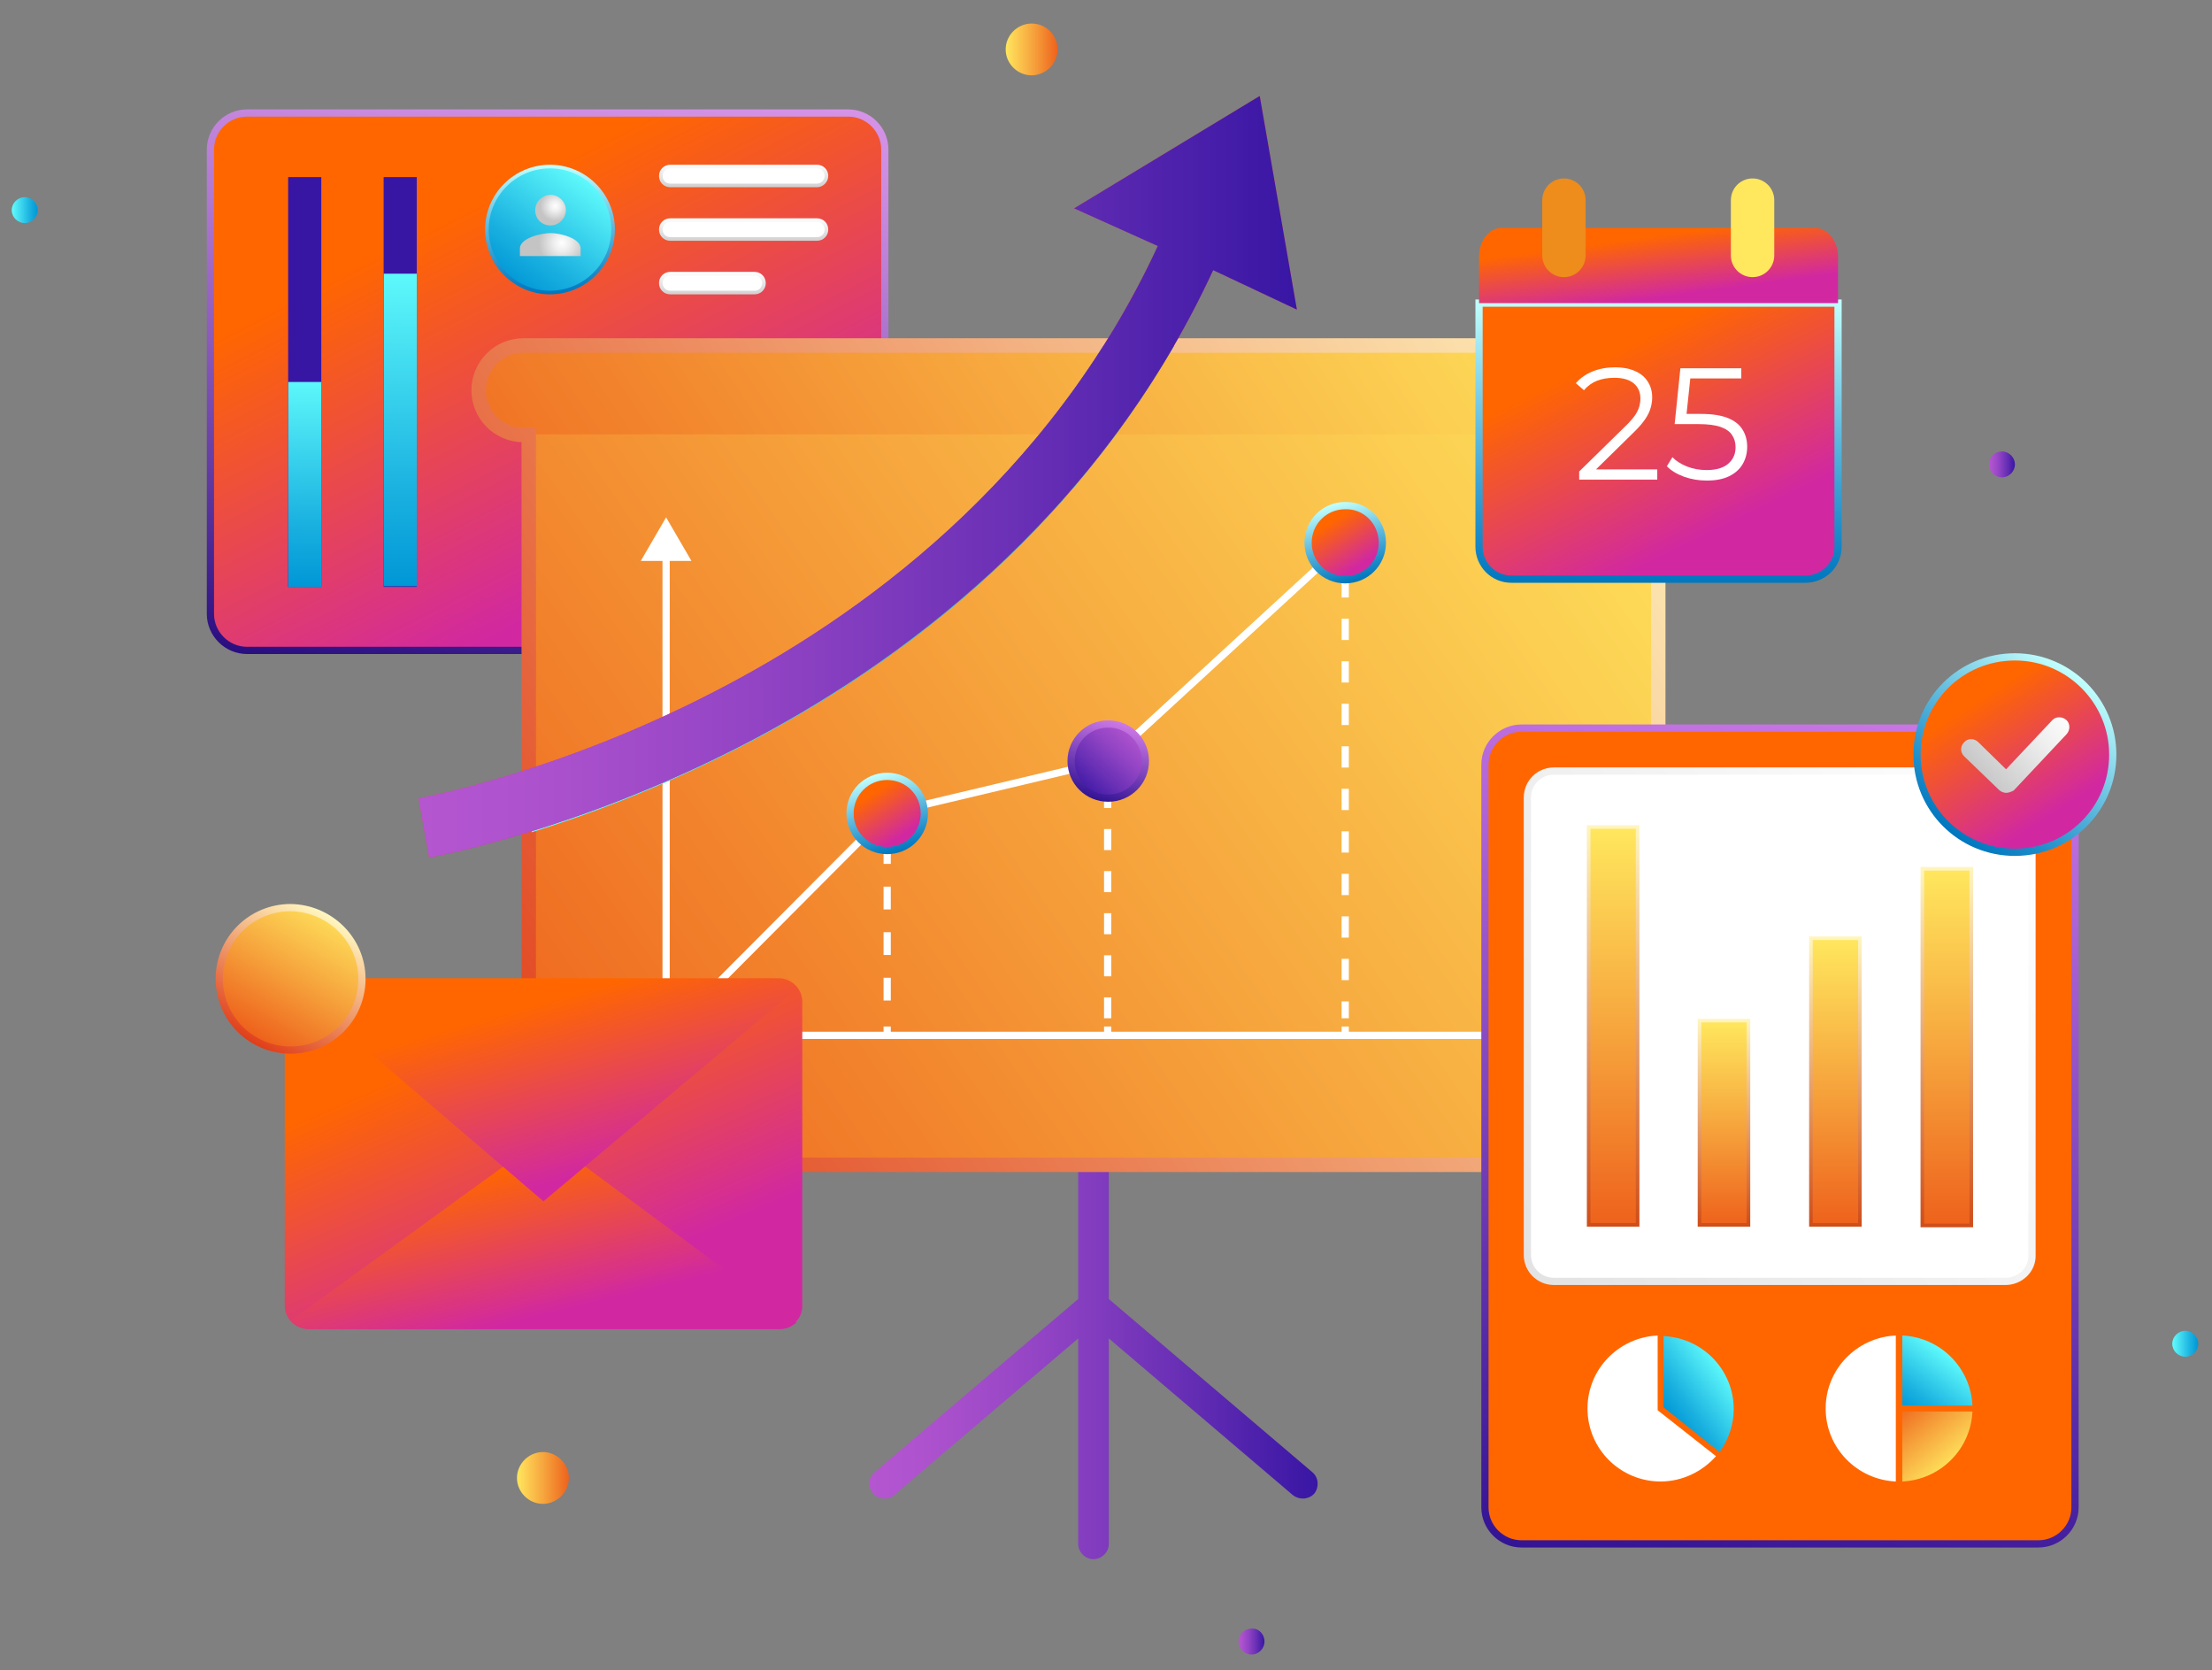 <svg width="306" height="231" viewBox="0 0 306 231" fill="none" xmlns="http://www.w3.org/2000/svg">
<rect x="0" y="0" width="306" height="231" fill="#808080" stroke="none"/>
<path d="M117.346 89.953H34.165C31.393 89.953 29.109 87.673 29.109 84.906V20.677C29.109 17.909 31.393 15.63 34.165 15.63H117.346C120.119 15.63 122.402 17.909 122.402 20.677V84.906C122.402 87.755 120.119 89.953 117.346 89.953Z" fill="url(#paint0_linear_239_148)"/>
<path d="M117.346 89.953H34.165C31.393 89.953 29.109 87.673 29.109 84.906V20.677C29.109 17.909 31.393 15.63 34.165 15.63H117.346C120.119 15.63 122.402 17.909 122.402 20.677V84.906C122.402 87.755 120.119 89.953 117.346 89.953Z" stroke="url(#paint1_linear_239_148)" stroke-miterlimit="10"/>
<path d="M44.441 24.503H39.874V81.161H44.441V24.503Z" fill="#3816A4"/>
<g opacity="0.6">
<path d="M44.441 24.503H39.874V81.161H44.441V24.503Z" fill="#3816A4"/>
</g>
<path d="M44.441 52.832H39.874V81.161H44.441V52.832Z" fill="url(#paint2_linear_239_148)"/>
<path d="M57.652 24.503H53.085V81.161H57.652V24.503Z" fill="#3816A4"/>
<g opacity="0.6">
<path d="M57.652 24.503H53.085V81.161H57.652V24.503Z" fill="#3816A4"/>
</g>
<path d="M57.652 37.853H53.085V81.079H57.652V37.853Z" fill="url(#paint3_linear_239_148)"/>
<path d="M84.808 31.748C84.808 36.551 80.894 40.458 76.082 40.458C71.271 40.458 67.356 36.551 67.356 31.748C67.356 26.945 71.271 23.038 76.082 23.038C80.894 23.038 84.808 26.945 84.808 31.748Z" fill="url(#paint4_linear_239_148)"/>
<path d="M84.808 31.748C84.808 36.551 80.894 40.458 76.082 40.458C71.271 40.458 67.356 36.551 67.356 31.748C67.356 26.945 71.271 23.038 76.082 23.038C80.894 23.038 84.808 26.945 84.808 31.748Z" stroke="url(#paint5_linear_239_148)" stroke-width="0.5" stroke-miterlimit="10"/>
<path d="M76.163 31.178C77.305 31.178 78.284 30.201 78.284 29.061C78.284 27.922 77.305 26.945 76.163 26.945C75.022 26.945 74.043 27.922 74.043 29.061C74.043 30.283 74.94 31.178 76.163 31.178Z" fill="url(#paint6_radial_239_148)"/>
<path d="M76.163 32.236C74.777 32.236 71.923 32.969 71.923 34.353V35.411H80.322V34.353C80.322 32.969 77.549 32.236 76.163 32.236Z" fill="url(#paint7_radial_239_148)"/>
<path d="M113.024 25.643H92.718C91.984 25.643 91.413 25.073 91.413 24.34C91.413 23.607 91.984 23.038 92.718 23.038H113.024C113.758 23.038 114.329 23.607 114.329 24.34C114.329 24.991 113.758 25.643 113.024 25.643Z" fill="white"/>
<path d="M113.024 25.643H92.718C91.984 25.643 91.413 25.073 91.413 24.34C91.413 23.607 91.984 23.038 92.718 23.038H113.024C113.758 23.038 114.329 23.607 114.329 24.34C114.329 24.991 113.758 25.643 113.024 25.643Z" stroke="url(#paint8_linear_239_148)" stroke-width="0.5" stroke-miterlimit="10"/>
<path d="M113.024 33.05H92.718C91.984 33.05 91.413 32.481 91.413 31.748C91.413 31.015 91.984 30.445 92.718 30.445H113.024C113.758 30.445 114.329 31.015 114.329 31.748C114.329 32.481 113.758 33.05 113.024 33.05Z" fill="white"/>
<path d="M113.024 33.05H92.718C91.984 33.05 91.413 32.481 91.413 31.748C91.413 31.015 91.984 30.445 92.718 30.445H113.024C113.758 30.445 114.329 31.015 114.329 31.748C114.329 32.481 113.758 33.05 113.024 33.05Z" stroke="url(#paint9_linear_239_148)" stroke-width="0.5" stroke-miterlimit="10"/>
<path d="M104.379 40.458H92.718C91.984 40.458 91.413 39.889 91.413 39.156C91.413 38.423 91.984 37.853 92.718 37.853H104.379C105.113 37.853 105.684 38.423 105.684 39.156C105.684 39.889 105.113 40.458 104.379 40.458Z" fill="white"/>
<path d="M104.379 40.458H92.718C91.984 40.458 91.413 39.889 91.413 39.156C91.413 38.423 91.984 37.853 92.718 37.853H104.379C105.113 37.853 105.684 38.423 105.684 39.156C105.684 39.889 105.113 40.458 104.379 40.458Z" stroke="url(#paint10_linear_239_148)" stroke-width="0.5" stroke-miterlimit="10"/>
<path d="M181.526 203.594L153.392 179.661V158.252C153.392 157.112 152.413 156.135 151.271 156.135C150.13 156.135 149.151 157.112 149.151 158.252V179.661L121.016 203.594C120.119 204.327 120.038 205.629 120.772 206.525C121.506 207.42 122.892 207.502 123.708 206.769L149.151 185.115V213.526C149.151 214.665 150.13 215.642 151.271 215.642C152.413 215.642 153.392 214.665 153.392 213.526V185.115L178.835 206.769C179.243 207.095 179.732 207.258 180.222 207.258C180.793 207.258 181.445 207.013 181.853 206.525C182.505 205.629 182.423 204.327 181.526 203.594Z" fill="url(#paint11_linear_239_148)"/>
<path d="M229.396 53.89H73.147V161.101H229.396V53.89Z" fill="url(#paint12_linear_239_148)"/>
<path d="M230.13 60.077H72.413C68.987 60.077 66.215 57.309 66.215 53.89C66.215 50.471 68.987 47.704 72.413 47.704H230.13C233.555 47.704 236.328 50.471 236.328 53.89C236.328 57.309 233.555 60.077 230.13 60.077Z" fill="url(#paint13_linear_239_148)"/>
<path d="M230.13 47.785H72.413C68.987 47.785 66.215 50.553 66.215 53.972C66.215 57.391 68.987 60.159 72.413 60.159H73.147V161.101H229.396V60.077H230.13C233.555 60.077 236.328 57.309 236.328 53.89C236.328 50.553 233.555 47.785 230.13 47.785Z" stroke="url(#paint14_linear_239_148)" stroke-width="2" stroke-miterlimit="10"/>
<path d="M92.147 76.114V143.192H210.395" stroke="white" stroke-miterlimit="10"/>
<path d="M186.093 75.056L153.228 105.257L122.729 112.502L92.147 143.192" stroke="white" stroke-miterlimit="10"/>
<path d="M122.729 112.502V113.723" stroke="white" stroke-miterlimit="10"/>
<path d="M122.729 116.328V140.668" stroke="white" stroke-miterlimit="10" stroke-dasharray="3.15 3.15"/>
<path d="M122.729 141.971V143.192" stroke="white" stroke-miterlimit="10"/>
<path d="M153.229 105.257V106.478" stroke="white" stroke-miterlimit="10"/>
<path d="M153.229 108.839V140.831" stroke="white" stroke-miterlimit="10" stroke-dasharray="2.91 2.91"/>
<path d="M153.229 141.971V143.192" stroke="white" stroke-miterlimit="10"/>
<path d="M186.093 76.114V77.335" stroke="white" stroke-miterlimit="10"/>
<path d="M186.093 79.696V140.831" stroke="white" stroke-miterlimit="10" stroke-dasharray="2.94 2.94"/>
<path d="M186.093 141.971V143.192" stroke="white" stroke-miterlimit="10"/>
<path d="M92.147 71.555L88.641 77.579H95.654L92.147 71.555Z" fill="white"/>
<path d="M213.412 143.192L207.377 139.691V146.692L213.412 143.192Z" fill="white"/>
<path d="M158.447 105.257C158.447 108.106 156.164 110.386 153.31 110.386C150.455 110.386 148.172 108.106 148.172 105.257C148.172 102.408 150.455 100.129 153.31 100.129C156.164 100.129 158.447 102.408 158.447 105.257Z" fill="url(#paint15_linear_239_148)"/>
<path d="M158.447 105.257C158.447 108.106 156.164 110.386 153.31 110.386C150.455 110.386 148.172 108.106 148.172 105.257C148.172 102.408 150.455 100.129 153.31 100.129C156.164 100.129 158.447 102.408 158.447 105.257Z" stroke="url(#paint16_linear_239_148)" stroke-miterlimit="10"/>
<path d="M191.23 75.056C191.23 77.905 188.947 80.184 186.093 80.184C183.239 80.184 180.955 77.905 180.955 75.056C180.955 72.207 183.239 69.927 186.093 69.927C188.947 69.846 191.23 72.207 191.23 75.056Z" fill="url(#paint17_linear_239_148)"/>
<path d="M191.23 75.056C191.23 77.905 188.947 80.184 186.093 80.184C183.239 80.184 180.955 77.905 180.955 75.056C180.955 72.207 183.239 69.927 186.093 69.927C188.947 69.846 191.23 72.207 191.23 75.056Z" stroke="url(#paint18_linear_239_148)" stroke-miterlimit="10"/>
<path d="M127.866 112.502C127.866 115.351 125.583 117.631 122.729 117.631C119.874 117.631 117.591 115.351 117.591 112.502C117.591 109.653 119.874 107.374 122.729 107.374C125.583 107.374 127.866 109.653 127.866 112.502Z" fill="url(#paint19_linear_239_148)"/>
<path d="M127.866 112.502C127.866 115.351 125.583 117.631 122.729 117.631C119.874 117.631 117.591 115.351 117.591 112.502C117.591 109.653 119.874 107.374 122.729 107.374C125.583 107.374 127.866 109.653 127.866 112.502Z" stroke="url(#paint20_linear_239_148)" stroke-miterlimit="10"/>
<path d="M152.657 47.785C137.326 72.043 115.633 87.103 98.834 95.732C89.456 100.617 80.648 103.954 73.554 106.315V115.107C81.219 112.746 91.332 109.001 102.422 103.303C121.342 93.616 145.97 76.358 162.443 47.785H152.657Z" fill="url(#paint21_linear_239_148)"/>
<path d="M179.406 42.819L174.268 13.269L148.58 28.817L160.16 34.027C145.155 66.508 118.651 85.475 98.834 95.651C76.816 107.048 58.059 110.385 57.896 110.385L59.364 118.607C60.18 118.444 79.344 115.025 102.504 103.14C123.544 92.314 151.76 72.125 167.826 37.365L179.406 42.819Z" fill="url(#paint22_linear_239_148)"/>
<path d="M179.406 42.819L174.268 13.269L148.58 28.817L160.16 34.027C145.155 66.508 118.651 85.475 98.834 95.651C76.816 107.048 58.059 110.385 57.896 110.385L59.364 118.607C60.18 118.444 79.344 115.025 102.504 103.14C123.544 92.314 151.76 72.125 167.826 37.365L179.406 42.819Z" fill="url(#paint23_linear_239_148)"/>
<path d="M249.702 80.103H209.09C206.562 80.103 204.605 78.067 204.605 75.625V41.924H254.269V75.625C254.269 78.149 252.23 80.103 249.702 80.103Z" fill="url(#paint24_linear_239_148)"/>
<path d="M249.702 80.103H209.09C206.562 80.103 204.605 78.067 204.605 75.625V41.924H254.269V75.625C254.269 78.149 252.23 80.103 249.702 80.103Z" stroke="url(#paint25_linear_239_148)" stroke-miterlimit="10"/>
<path d="M251.007 31.504H207.785C205.991 31.504 204.605 33.295 204.605 35.493V41.924H254.269V35.493C254.269 33.295 252.801 31.504 251.007 31.504Z" fill="url(#paint26_linear_239_148)"/>
<path d="M242.444 27.678V35.33" stroke="url(#paint27_linear_239_148)" stroke-width="6" stroke-miterlimit="10" stroke-linecap="round"/>
<path d="M216.348 27.678V35.33" stroke="url(#paint28_linear_239_148)" stroke-width="6" stroke-miterlimit="10" stroke-linecap="round"/>
<path d="M218.459 66.332V65.21L224.861 58.94C225.447 58.368 225.887 57.87 226.181 57.444C226.474 57.004 226.672 56.594 226.775 56.212C226.877 55.831 226.929 55.472 226.929 55.134C226.929 54.24 226.621 53.536 226.005 53.022C225.403 52.509 224.509 52.252 223.321 52.252C222.411 52.252 221.605 52.392 220.901 52.67C220.211 52.949 219.617 53.382 219.119 53.968L217.997 53C218.598 52.296 219.368 51.754 220.307 51.372C221.245 50.991 222.294 50.8 223.453 50.8C224.494 50.8 225.396 50.969 226.159 51.306C226.921 51.629 227.508 52.106 227.919 52.736C228.344 53.367 228.557 54.108 228.557 54.958C228.557 55.457 228.483 55.948 228.337 56.432C228.205 56.916 227.955 57.43 227.589 57.972C227.237 58.5 226.716 59.102 226.027 59.776L220.153 65.54L219.713 64.924H229.261V66.332H218.459ZM236.11 66.464C235.01 66.464 233.962 66.288 232.964 65.936C231.967 65.57 231.175 65.086 230.588 64.484L231.358 63.23C231.842 63.744 232.502 64.169 233.338 64.506C234.189 64.844 235.106 65.012 236.088 65.012C237.394 65.012 238.384 64.726 239.058 64.154C239.748 63.568 240.092 62.805 240.092 61.866C240.092 61.206 239.931 60.642 239.608 60.172C239.3 59.688 238.772 59.314 238.024 59.05C237.276 58.786 236.25 58.654 234.944 58.654H231.666L232.458 50.932H240.884V52.34H233.096L233.91 51.57L233.228 58.038L232.414 57.246H235.296C236.851 57.246 238.098 57.437 239.036 57.818C239.975 58.2 240.65 58.735 241.06 59.424C241.486 60.099 241.698 60.891 241.698 61.8C241.698 62.666 241.493 63.458 241.082 64.176C240.672 64.88 240.056 65.438 239.234 65.848C238.413 66.259 237.372 66.464 236.11 66.464Z" fill="white"/>
<path d="M281.995 213.526H210.476C207.703 213.526 205.42 211.246 205.42 208.478V105.745C205.42 102.978 207.703 100.698 210.476 100.698H281.995C284.768 100.698 287.051 102.978 287.051 105.745V208.478C287.051 211.246 284.768 213.526 281.995 213.526Z" fill="#FF6600"/>
<path d="M281.995 213.526H210.476C207.703 213.526 205.42 211.246 205.42 208.478V105.745C205.42 102.978 207.703 100.698 210.476 100.698H281.995C284.768 100.698 287.051 102.978 287.051 105.745V208.478C287.051 211.246 284.768 213.526 281.995 213.526Z" stroke="url(#paint29_linear_239_148)" stroke-miterlimit="10"/>
<path d="M277.429 177.219H214.962C212.923 177.219 211.292 175.591 211.292 173.556V110.304C211.292 108.269 212.923 106.641 214.962 106.641H277.429C279.468 106.641 281.099 108.269 281.099 110.304V173.556C281.18 175.591 279.468 177.219 277.429 177.219Z" fill="white"/>
<path d="M277.429 177.219H214.962C212.923 177.219 211.292 175.591 211.292 173.556V110.304C211.292 108.269 212.923 106.641 214.962 106.641H277.429C279.468 106.641 281.099 108.269 281.099 110.304V173.556C281.18 175.591 279.468 177.219 277.429 177.219Z" stroke="url(#paint30_linear_239_148)" stroke-miterlimit="10"/>
<path d="M230.129 194.64L237.876 200.826C239.099 199.117 239.833 197.082 239.833 194.884C239.833 189.43 235.511 185.034 230.129 184.79V194.64Z" fill="url(#paint31_linear_239_148)"/>
<path d="M229.314 195.047V184.708C223.932 184.952 219.609 189.348 219.609 194.802C219.609 200.419 224.176 204.897 229.722 204.897C232.739 204.897 235.512 203.513 237.387 201.396L229.314 195.047Z" fill="white"/>
<path d="M263.157 194.395H272.862C272.617 189.185 268.458 184.952 263.157 184.708V194.395Z" fill="url(#paint32_linear_239_148)"/>
<path d="M262.26 195.209V194.802V184.708C256.878 184.952 252.556 189.348 252.556 194.802C252.556 200.256 256.878 204.652 262.26 204.896V195.209Z" fill="white"/>
<path d="M263.157 195.209V204.896C268.376 204.652 272.617 200.501 272.862 195.209H263.157Z" fill="url(#paint33_linear_239_148)"/>
<path d="M226.541 114.374H219.772V169.404H226.541V114.374Z" fill="url(#paint34_linear_239_148)"/>
<path d="M226.541 114.374H219.772V169.404H226.541V114.374Z" stroke="url(#paint35_linear_239_148)" stroke-width="0.5" stroke-miterlimit="10"/>
<path d="M241.873 141.156H235.104V169.404H241.873V141.156Z" fill="url(#paint36_linear_239_148)"/>
<path d="M241.873 141.156H235.104V169.404H241.873V141.156Z" stroke="url(#paint37_linear_239_148)" stroke-width="0.5" stroke-miterlimit="10"/>
<path d="M257.286 129.76H250.518V169.404H257.286V129.76Z" fill="url(#paint38_linear_239_148)"/>
<path d="M257.286 129.76H250.518V169.404H257.286V129.76Z" stroke="url(#paint39_linear_239_148)" stroke-width="0.5" stroke-miterlimit="10"/>
<path d="M272.698 120.154H265.93V169.485H272.698V120.154Z" fill="url(#paint40_linear_239_148)"/>
<path d="M272.698 120.154H265.93V169.485H272.698V120.154Z" stroke="url(#paint41_linear_239_148)" stroke-width="0.5" stroke-miterlimit="10"/>
<path d="M292.271 104.361C292.271 111.851 286.236 117.875 278.734 117.875C271.231 117.875 265.196 111.851 265.196 104.361C265.196 96.872 271.231 90.848 278.734 90.848C286.236 90.848 292.271 96.954 292.271 104.361Z" fill="url(#paint42_linear_239_148)"/>
<path d="M292.271 104.361C292.271 111.851 286.236 117.875 278.734 117.875C271.231 117.875 265.196 111.851 265.196 104.361C265.196 96.872 271.231 90.848 278.734 90.848C286.236 90.848 292.271 96.954 292.271 104.361Z" stroke="url(#paint43_linear_239_148)" stroke-miterlimit="10"/>
<path d="M277.51 109.653C277.184 109.653 276.776 109.49 276.532 109.246L271.72 104.606C271.149 104.036 271.149 103.222 271.72 102.652C272.21 102.082 273.107 102.082 273.677 102.652L277.51 106.396L283.871 99.64C284.36 99.07 285.257 99.07 285.828 99.558C286.399 100.047 286.399 100.942 285.91 101.512L278.57 109.327C278.244 109.49 277.918 109.653 277.51 109.653Z" fill="url(#paint44_linear_239_148)"/>
<path d="M107.723 183.813H42.646C40.852 183.813 39.384 182.348 39.384 180.557V138.552C39.384 136.761 40.852 135.295 42.646 135.295H107.723C109.517 135.295 110.985 136.761 110.985 138.552V180.638C110.985 182.429 109.517 183.813 107.723 183.813Z" fill="url(#paint45_linear_239_148)"/>
<path d="M110.17 182.917L75.348 157.193L40.281 182.592C40.852 183.324 41.749 183.813 42.809 183.813H107.886C108.783 183.813 109.517 183.487 110.17 182.917Z" fill="url(#paint46_linear_239_148)"/>
<path d="M40.362 136.354L75.184 166.148L110.251 136.68C109.68 135.947 108.783 135.458 107.723 135.458H42.646C41.749 135.377 40.933 135.784 40.362 136.354Z" fill="url(#paint47_linear_239_148)"/>
<path d="M50.067 135.377C50.067 140.831 45.663 145.227 40.2 145.227C34.736 145.227 30.332 140.831 30.332 135.377C30.332 129.923 34.736 125.527 40.2 125.527C45.663 125.608 50.067 130.004 50.067 135.377Z" fill="url(#paint48_linear_239_148)"/>
<path d="M50.067 135.377C50.067 140.831 45.663 145.227 40.2 145.227C34.736 145.227 30.332 140.831 30.332 135.377C30.332 129.923 34.736 125.527 40.2 125.527C45.663 125.608 50.067 130.004 50.067 135.377Z" stroke="url(#paint49_linear_239_148)" stroke-miterlimit="10"/>
<path d="M78.692 204.408C78.692 206.362 77.061 207.99 75.104 207.99C73.147 207.99 71.516 206.362 71.516 204.408C71.516 202.454 73.147 200.826 75.104 200.826C77.061 200.826 78.692 202.454 78.692 204.408Z" fill="url(#paint50_linear_239_148)"/>
<path d="M146.297 6.838C146.297 8.792 144.666 10.42 142.708 10.42C140.751 10.42 139.12 8.792 139.12 6.838C139.12 4.884 140.751 3.256 142.708 3.256C144.747 3.256 146.297 4.884 146.297 6.838Z" fill="url(#paint51_linear_239_148)"/>
<path d="M278.734 64.229C278.734 65.206 277.918 66.02 276.939 66.02C275.961 66.02 275.145 65.206 275.145 64.229C275.145 63.252 275.961 62.438 276.939 62.438C277.918 62.438 278.734 63.252 278.734 64.229Z" fill="url(#paint52_linear_239_148)"/>
<path d="M174.92 227.039C174.92 228.016 174.105 228.83 173.126 228.83C172.148 228.83 171.332 228.016 171.332 227.039C171.332 226.062 172.148 225.248 173.126 225.248C174.105 225.166 174.92 225.981 174.92 227.039Z" fill="url(#paint53_linear_239_148)"/>
<path d="M5.215 29.062C5.215 30.039 4.4 30.853 3.421 30.853C2.442 30.853 1.627 30.039 1.627 29.062C1.627 28.085 2.442 27.271 3.421 27.271C4.4 27.271 5.215 28.085 5.215 29.062Z" fill="url(#paint54_linear_239_148)"/>
<path d="M304.096 185.848C304.096 186.825 303.281 187.639 302.302 187.639C301.323 187.639 300.508 186.825 300.508 185.848C300.508 184.871 301.323 184.057 302.302 184.057C303.281 184.057 304.096 184.871 304.096 185.848Z" fill="url(#paint55_linear_239_148)"/>
<defs>
<linearGradient id="paint0_linear_239_148" x1="60.207" y1="31.114" x2="85.067" y2="79.654" gradientUnits="userSpaceOnUse">
<stop stop-color="#FF6600"/>
<stop offset="1" stop-color="#D128A1"/>
</linearGradient>
<linearGradient id="paint1_linear_239_148" x1="83.463" y1="9.234" x2="68.113" y2="96.442" gradientUnits="userSpaceOnUse">
<stop stop-color="#D493E6"/>
<stop offset="0.114" stop-color="#CB8CE0"/>
<stop offset="0.305" stop-color="#B178D1"/>
<stop offset="0.548" stop-color="#8757B8"/>
<stop offset="0.832" stop-color="#4E2B96"/>
<stop offset="1" stop-color="#290E80"/>
</linearGradient>
<linearGradient id="paint2_linear_239_148" x1="42.198" y1="50.847" x2="42.057" y2="81.372" gradientUnits="userSpaceOnUse">
<stop stop-color="#63FFFD"/>
<stop offset="0.076" stop-color="#5BF6FA"/>
<stop offset="0.706" stop-color="#1AB1E0"/>
<stop offset="1" stop-color="#0096D6"/>
</linearGradient>
<linearGradient id="paint3_linear_239_148" x1="55.467" y1="35.583" x2="55.185" y2="81.512" gradientUnits="userSpaceOnUse">
<stop stop-color="#63FFFD"/>
<stop offset="0.076" stop-color="#5BF6FA"/>
<stop offset="0.706" stop-color="#1AB1E0"/>
<stop offset="1" stop-color="#0096D6"/>
</linearGradient>
<linearGradient id="paint4_linear_239_148" x1="81.662" y1="24.22" x2="70.572" y2="39.311" gradientUnits="userSpaceOnUse">
<stop stop-color="#63FFFD"/>
<stop offset="0.076" stop-color="#5BF6FA"/>
<stop offset="0.706" stop-color="#1AB1E0"/>
<stop offset="1" stop-color="#0096D6"/>
</linearGradient>
<linearGradient id="paint5_linear_239_148" x1="76.124" y1="22.847" x2="76.124" y2="40.61" gradientUnits="userSpaceOnUse">
<stop stop-color="#C2FFFD"/>
<stop offset="0.466" stop-color="#61BBDE"/>
<stop offset="0.831" stop-color="#1B8AC8"/>
<stop offset="1" stop-color="#0077BF"/>
</linearGradient>
<radialGradient id="paint6_radial_239_148" cx="0" cy="0" r="1" gradientUnits="userSpaceOnUse" gradientTransform="translate(76.819 28.499) scale(2.11 2.106)">
<stop stop-color="white"/>
<stop offset="0.338" stop-color="#EFEFEF"/>
<stop offset="0.999" stop-color="#C4C4C4"/>
<stop offset="1" stop-color="#C4C4C4"/>
</radialGradient>
<radialGradient id="paint7_radial_239_148" cx="0" cy="0" r="1" gradientUnits="userSpaceOnUse" gradientTransform="translate(77.727 33.598) scale(3.186 3.181)">
<stop stop-color="white"/>
<stop offset="0.338" stop-color="#EFEFEF"/>
<stop offset="0.999" stop-color="#C4C4C4"/>
<stop offset="1" stop-color="#C4C4C4"/>
</radialGradient>
<linearGradient id="paint8_linear_239_148" x1="102.849" y1="22.798" x2="102.849" y2="25.806" gradientUnits="userSpaceOnUse">
<stop stop-color="white"/>
<stop offset="0.382" stop-color="#ECECEC"/>
<stop offset="1" stop-color="#D1D1D1"/>
</linearGradient>
<linearGradient id="paint9_linear_239_148" x1="102.849" y1="30.224" x2="102.849" y2="33.232" gradientUnits="userSpaceOnUse">
<stop stop-color="white"/>
<stop offset="0.382" stop-color="#ECECEC"/>
<stop offset="1" stop-color="#D1D1D1"/>
</linearGradient>
<linearGradient id="paint10_linear_239_148" x1="98.531" y1="37.65" x2="98.531" y2="40.658" gradientUnits="userSpaceOnUse">
<stop stop-color="white"/>
<stop offset="0.382" stop-color="#ECECEC"/>
<stop offset="1" stop-color="#D1D1D1"/>
</linearGradient>
<linearGradient id="paint11_linear_239_148" x1="120.297" y1="185.845" x2="182.243" y2="185.845" gradientUnits="userSpaceOnUse">
<stop stop-color="#B556D0"/>
<stop offset="0.145" stop-color="#AC51CD"/>
<stop offset="0.385" stop-color="#9244C4"/>
<stop offset="0.693" stop-color="#682FB5"/>
<stop offset="1" stop-color="#3816A4"/>
</linearGradient>
<linearGradient id="paint12_linear_239_148" x1="231.594" y1="51.497" x2="73.869" y2="161.871" gradientUnits="userSpaceOnUse">
<stop stop-color="#FFE75E"/>
<stop offset="0.527" stop-color="#F6A33C"/>
<stop offset="1" stop-color="#EE621C"/>
</linearGradient>
<linearGradient id="paint13_linear_239_148" x1="208.374" y1="15.836" x2="73.608" y2="106.022" gradientUnits="userSpaceOnUse">
<stop stop-color="#FFE75E"/>
<stop offset="0.527" stop-color="#F6A33C"/>
<stop offset="1" stop-color="#EE621C"/>
</linearGradient>
<linearGradient id="paint14_linear_239_148" x1="234.662" y1="48.147" x2="69.952" y2="158.372" gradientUnits="userSpaceOnUse">
<stop stop-color="#FFF6BF"/>
<stop offset="0.392" stop-color="#F3B181"/>
<stop offset="1" stop-color="#E03F1A"/>
</linearGradient>
<linearGradient id="paint15_linear_239_148" x1="157.592" y1="100.489" x2="149.406" y2="109.495" gradientUnits="userSpaceOnUse">
<stop stop-color="#B556D0"/>
<stop offset="0.145" stop-color="#AC51CD"/>
<stop offset="0.385" stop-color="#9244C4"/>
<stop offset="0.693" stop-color="#682FB5"/>
<stop offset="1" stop-color="#3816A4"/>
</linearGradient>
<linearGradient id="paint16_linear_239_148" x1="155.076" y1="99.984" x2="151.466" y2="110.486" gradientUnits="userSpaceOnUse">
<stop stop-color="#CD78E6"/>
<stop offset="1" stop-color="#331494"/>
</linearGradient>
<linearGradient id="paint17_linear_239_148" x1="184.38" y1="72.063" x2="188.225" y2="78.053" gradientUnits="userSpaceOnUse">
<stop stop-color="#FF6600"/>
<stop offset="1" stop-color="#D128A1"/>
</linearGradient>
<linearGradient id="paint18_linear_239_148" x1="184.548" y1="69.684" x2="187.604" y2="80.36" gradientUnits="userSpaceOnUse">
<stop stop-color="#C2FFFD"/>
<stop offset="0.466" stop-color="#61BBDE"/>
<stop offset="0.831" stop-color="#1B8AC8"/>
<stop offset="1" stop-color="#0077BF"/>
</linearGradient>
<linearGradient id="paint19_linear_239_148" x1="121.016" y1="109.511" x2="124.859" y2="115.5" gradientUnits="userSpaceOnUse">
<stop stop-color="#FF6600"/>
<stop offset="1" stop-color="#D128A1"/>
</linearGradient>
<linearGradient id="paint20_linear_239_148" x1="121.174" y1="107.189" x2="124.229" y2="117.865" gradientUnits="userSpaceOnUse">
<stop stop-color="#C2FFFD"/>
<stop offset="0.466" stop-color="#61BBDE"/>
<stop offset="0.831" stop-color="#1B8AC8"/>
<stop offset="1" stop-color="#0077BF"/>
</linearGradient>
<linearGradient id="paint21_linear_239_148" x1="73.568" y1="81.432" x2="162.451" y2="81.432" gradientUnits="userSpaceOnUse">
<stop stop-color="#63FFFD"/>
<stop offset="0.076" stop-color="#5BF6FA"/>
<stop offset="0.706" stop-color="#1AB1E0"/>
<stop offset="1" stop-color="#0096D6"/>
</linearGradient>
<linearGradient id="paint22_linear_239_148" x1="98.4" y1="35.215" x2="135.327" y2="101.476" gradientUnits="userSpaceOnUse">
<stop stop-color="#FF6600"/>
<stop offset="1" stop-color="#D128A1"/>
</linearGradient>
<linearGradient id="paint23_linear_239_148" x1="57.936" y1="65.861" x2="179.331" y2="65.861" gradientUnits="userSpaceOnUse">
<stop stop-color="#B556D0"/>
<stop offset="0.145" stop-color="#AC51CD"/>
<stop offset="0.385" stop-color="#9244C4"/>
<stop offset="0.693" stop-color="#682FB5"/>
<stop offset="1" stop-color="#3816A4"/>
</linearGradient>
<linearGradient id="paint24_linear_239_148" x1="221.159" y1="49.878" x2="233.661" y2="75.174" gradientUnits="userSpaceOnUse">
<stop stop-color="#FF6600"/>
<stop offset="1" stop-color="#D128A1"/>
</linearGradient>
<linearGradient id="paint25_linear_239_148" x1="229.401" y1="41.508" x2="229.401" y2="80.536" gradientUnits="userSpaceOnUse">
<stop stop-color="#C2FFFD"/>
<stop offset="0.466" stop-color="#61BBDE"/>
<stop offset="0.831" stop-color="#1B8AC8"/>
<stop offset="1" stop-color="#0077BF"/>
</linearGradient>
<linearGradient id="paint26_linear_239_148" x1="221.159" y1="33.675" x2="222.297" y2="42.111" gradientUnits="userSpaceOnUse">
<stop stop-color="#FF6600"/>
<stop offset="1" stop-color="#D128A1"/>
</linearGradient>
<linearGradient id="paint27_linear_239_148" x1="-nan" y1="-nan" x2="-nan" y2="-nan" gradientUnits="userSpaceOnUse">
<stop stop-color="#FFE75E"/>
<stop offset="0.527" stop-color="#F6A33C"/>
<stop offset="1" stop-color="#EE621C"/>
</linearGradient>
<linearGradient id="paint28_linear_239_148" x1="-nan" y1="-nan" x2="-nan" y2="-nan" gradientUnits="userSpaceOnUse">
<stop stop-color="#EE8C1C"/>
<stop offset="0.497" stop-color="#FFE75E"/>
<stop offset="0.762" stop-color="#F6A33C"/>
<stop offset="1" stop-color="#EE621C"/>
</linearGradient>
<linearGradient id="paint29_linear_239_148" x1="257.042" y1="95.843" x2="235.468" y2="218.416" gradientUnits="userSpaceOnUse">
<stop stop-color="#CD78E6"/>
<stop offset="1" stop-color="#331494"/>
</linearGradient>
<linearGradient id="paint30_linear_239_148" x1="284.647" y1="113.016" x2="207.889" y2="170.961" gradientUnits="userSpaceOnUse">
<stop stop-color="white"/>
<stop offset="1" stop-color="#E3E3E3"/>
</linearGradient>
<linearGradient id="paint31_linear_239_148" x1="238.926" y1="189.147" x2="230.407" y2="195.455" gradientUnits="userSpaceOnUse">
<stop stop-color="#63FFFD"/>
<stop offset="0.076" stop-color="#5BF6FA"/>
<stop offset="0.706" stop-color="#1AB1E0"/>
<stop offset="1" stop-color="#0096D6"/>
</linearGradient>
<linearGradient id="paint32_linear_239_148" x1="269.894" y1="187.067" x2="263.604" y2="195.315" gradientUnits="userSpaceOnUse">
<stop stop-color="#63FFFD"/>
<stop offset="0.076" stop-color="#5BF6FA"/>
<stop offset="0.706" stop-color="#1AB1E0"/>
<stop offset="1" stop-color="#0096D6"/>
</linearGradient>
<linearGradient id="paint33_linear_239_148" x1="270.325" y1="202.869" x2="262.923" y2="194.063" gradientUnits="userSpaceOnUse">
<stop stop-color="#FFE75E"/>
<stop offset="0.527" stop-color="#F6A33C"/>
<stop offset="1" stop-color="#EE621C"/>
</linearGradient>
<linearGradient id="paint34_linear_239_148" x1="223.139" y1="114.407" x2="223.139" y2="169.438" gradientUnits="userSpaceOnUse">
<stop stop-color="#FFE75E"/>
<stop offset="0.527" stop-color="#F6A33C"/>
<stop offset="1" stop-color="#EE621C"/>
</linearGradient>
<linearGradient id="paint35_linear_239_148" x1="223.139" y1="114.203" x2="223.139" y2="169.642" gradientUnits="userSpaceOnUse">
<stop stop-color="#FFF5BF"/>
<stop offset="0.425" stop-color="#EBB07B"/>
<stop offset="1" stop-color="#CF4D19"/>
</linearGradient>
<linearGradient id="paint36_linear_239_148" x1="238.525" y1="141.188" x2="238.525" y2="169.438" gradientUnits="userSpaceOnUse">
<stop stop-color="#FFE75E"/>
<stop offset="0.527" stop-color="#F6A33C"/>
<stop offset="1" stop-color="#EE621C"/>
</linearGradient>
<linearGradient id="paint37_linear_239_148" x1="238.525" y1="140.985" x2="238.525" y2="169.642" gradientUnits="userSpaceOnUse">
<stop stop-color="#FFF5BF"/>
<stop offset="0.425" stop-color="#EBB07B"/>
<stop offset="1" stop-color="#CF4D19"/>
</linearGradient>
<linearGradient id="paint38_linear_239_148" x1="253.911" y1="129.788" x2="253.911" y2="169.438" gradientUnits="userSpaceOnUse">
<stop stop-color="#FFE75E"/>
<stop offset="0.527" stop-color="#F6A33C"/>
<stop offset="1" stop-color="#EE621C"/>
</linearGradient>
<linearGradient id="paint39_linear_239_148" x1="253.911" y1="129.585" x2="253.911" y2="169.642" gradientUnits="userSpaceOnUse">
<stop stop-color="#FFF5BF"/>
<stop offset="0.425" stop-color="#EBB07B"/>
<stop offset="1" stop-color="#CF4D19"/>
</linearGradient>
<linearGradient id="paint40_linear_239_148" x1="269.296" y1="120.146" x2="269.296" y2="169.438" gradientUnits="userSpaceOnUse">
<stop stop-color="#FFE75E"/>
<stop offset="0.527" stop-color="#F6A33C"/>
<stop offset="1" stop-color="#EE621C"/>
</linearGradient>
<linearGradient id="paint41_linear_239_148" x1="269.296" y1="119.942" x2="269.296" y2="169.642" gradientUnits="userSpaceOnUse">
<stop stop-color="#FFF5BF"/>
<stop offset="0.425" stop-color="#EBB07B"/>
<stop offset="1" stop-color="#CF4D19"/>
</linearGradient>
<linearGradient id="paint42_linear_239_148" x1="274.221" y1="96.479" x2="284.349" y2="112.26" gradientUnits="userSpaceOnUse">
<stop stop-color="#FF6600"/>
<stop offset="1" stop-color="#D128A1"/>
</linearGradient>
<linearGradient id="paint43_linear_239_148" x1="286.936" y1="93.116" x2="270.581" y2="115.667" gradientUnits="userSpaceOnUse">
<stop stop-color="#C2FFFD"/>
<stop offset="0.466" stop-color="#61BBDE"/>
<stop offset="0.831" stop-color="#1B8AC8"/>
<stop offset="1" stop-color="#0077BF"/>
</linearGradient>
<linearGradient id="paint44_linear_239_148" x1="284.819" y1="97.041" x2="273.232" y2="107.637" gradientUnits="userSpaceOnUse">
<stop stop-color="white"/>
<stop offset="0.338" stop-color="#EFEFEF"/>
<stop offset="0.999" stop-color="#C4C4C4"/>
<stop offset="1" stop-color="#C4C4C4"/>
</linearGradient>
<linearGradient id="paint45_linear_239_148" x1="63.251" y1="145.403" x2="77.895" y2="179.022" gradientUnits="userSpaceOnUse">
<stop stop-color="#FF6600"/>
<stop offset="1" stop-color="#D128A1"/>
</linearGradient>
<linearGradient id="paint46_linear_239_148" x1="63.577" y1="162.739" x2="68.647" y2="183.443" gradientUnits="userSpaceOnUse">
<stop stop-color="#FF6600"/>
<stop offset="1" stop-color="#D128A1"/>
</linearGradient>
<linearGradient id="paint47_linear_239_148" x1="63.659" y1="141.844" x2="70.278" y2="165.284" gradientUnits="userSpaceOnUse">
<stop stop-color="#FF6600"/>
<stop offset="1" stop-color="#D128A1"/>
</linearGradient>
<linearGradient id="paint48_linear_239_148" x1="46.222" y1="125.154" x2="35.596" y2="143.44" gradientUnits="userSpaceOnUse">
<stop stop-color="#FFE75E"/>
<stop offset="0.527" stop-color="#F6A33C"/>
<stop offset="1" stop-color="#EE621C"/>
</linearGradient>
<linearGradient id="paint49_linear_239_148" x1="45.364" y1="126.552" x2="35.146" y2="144.283" gradientUnits="userSpaceOnUse">
<stop stop-color="#FFF6BF"/>
<stop offset="0.392" stop-color="#F3B181"/>
<stop offset="1" stop-color="#E03F1A"/>
</linearGradient>
<linearGradient id="paint50_linear_239_148" x1="71.507" y1="204.404" x2="78.713" y2="204.404" gradientUnits="userSpaceOnUse">
<stop stop-color="#FFE75E"/>
<stop offset="0.527" stop-color="#F6A33C"/>
<stop offset="1" stop-color="#EE621C"/>
</linearGradient>
<linearGradient id="paint51_linear_239_148" x1="139.118" y1="6.836" x2="146.324" y2="6.836" gradientUnits="userSpaceOnUse">
<stop stop-color="#FFE75E"/>
<stop offset="0.527" stop-color="#F6A33C"/>
<stop offset="1" stop-color="#EE621C"/>
</linearGradient>
<linearGradient id="paint52_linear_239_148" x1="275.137" y1="64.225" x2="278.74" y2="64.225" gradientUnits="userSpaceOnUse">
<stop stop-color="#B556D0"/>
<stop offset="0.145" stop-color="#AC51CD"/>
<stop offset="0.385" stop-color="#9244C4"/>
<stop offset="0.693" stop-color="#682FB5"/>
<stop offset="1" stop-color="#3816A4"/>
</linearGradient>
<linearGradient id="paint53_linear_239_148" x1="171.306" y1="227.001" x2="174.909" y2="227.001" gradientUnits="userSpaceOnUse">
<stop stop-color="#B556D0"/>
<stop offset="0.145" stop-color="#AC51CD"/>
<stop offset="0.385" stop-color="#9244C4"/>
<stop offset="0.693" stop-color="#682FB5"/>
<stop offset="1" stop-color="#3816A4"/>
</linearGradient>
<linearGradient id="paint54_linear_239_148" x1="1.583" y1="29.094" x2="5.186" y2="29.094" gradientUnits="userSpaceOnUse">
<stop stop-color="#63FFFD"/>
<stop offset="0.076" stop-color="#5BF6FA"/>
<stop offset="0.706" stop-color="#1AB1E0"/>
<stop offset="1" stop-color="#0096D6"/>
</linearGradient>
<linearGradient id="paint55_linear_239_148" x1="300.462" y1="185.845" x2="304.065" y2="185.845" gradientUnits="userSpaceOnUse">
<stop stop-color="#63FFFD"/>
<stop offset="0.076" stop-color="#5BF6FA"/>
<stop offset="0.706" stop-color="#1AB1E0"/>
<stop offset="1" stop-color="#0096D6"/>
</linearGradient>
</defs>
</svg>
